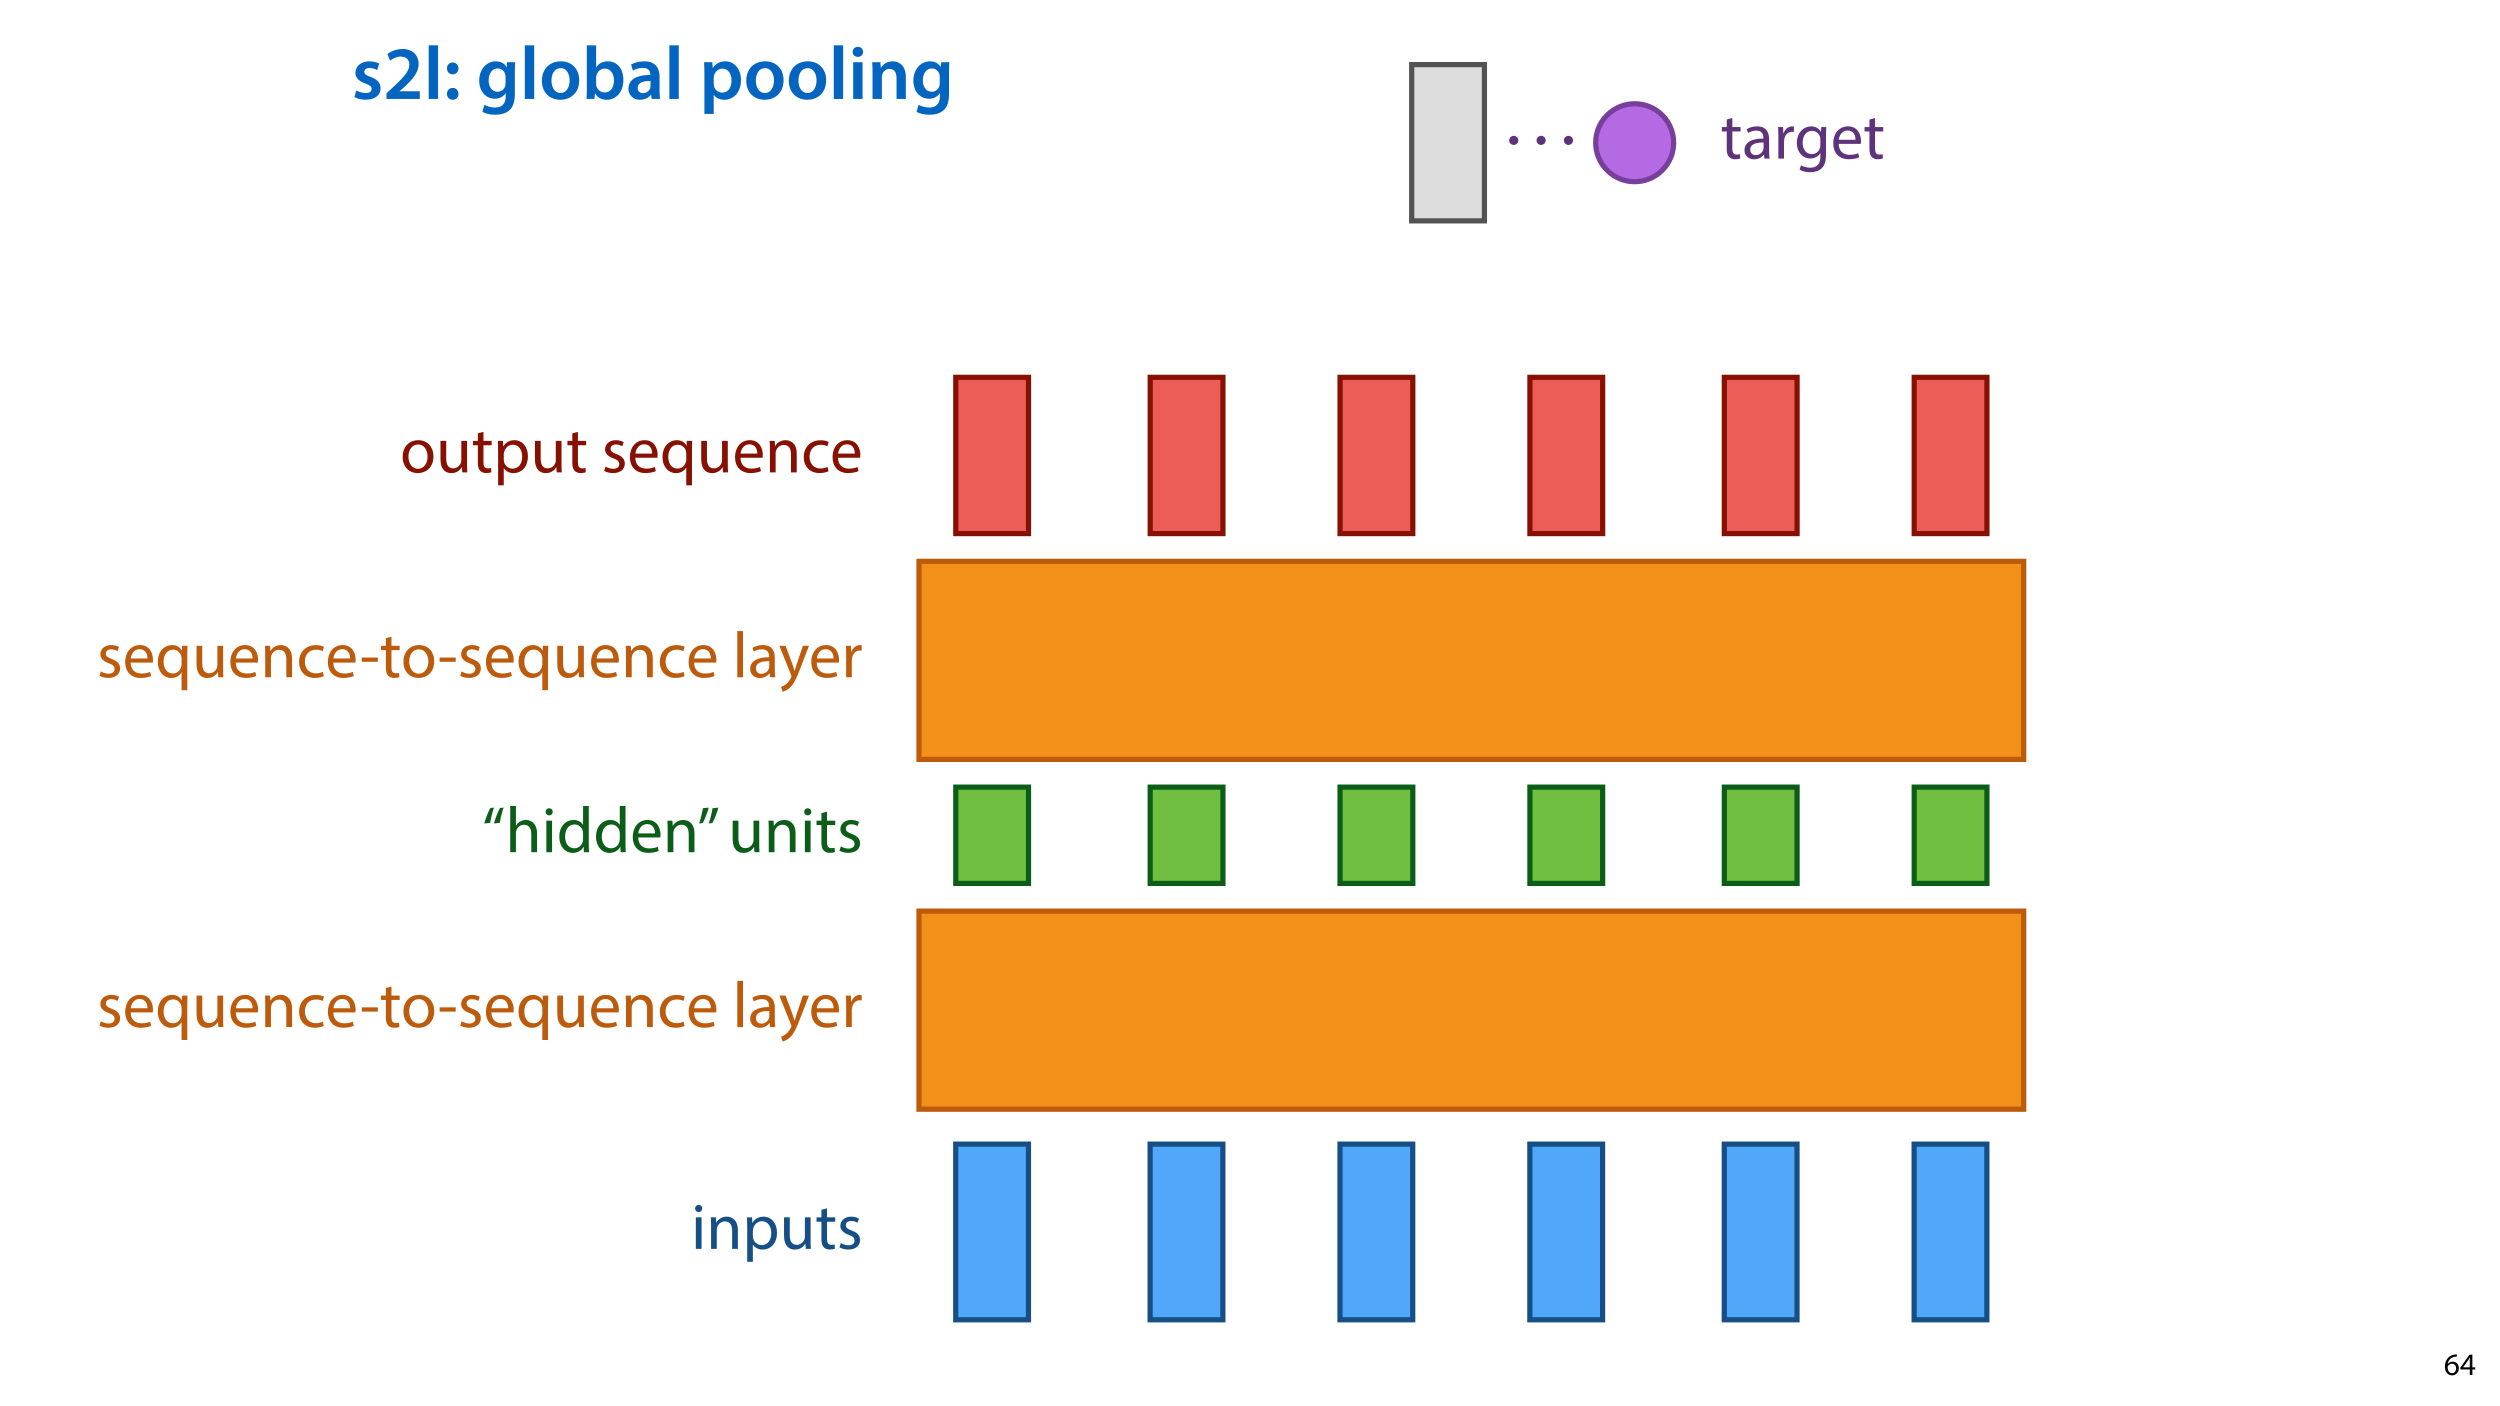 <?xml version="1.0" encoding="UTF-8"?>
<svg xmlns="http://www.w3.org/2000/svg" xmlns:xlink="http://www.w3.org/1999/xlink" width="1920" height="1080" viewBox="0 0 1920 1080">
<defs>
<g>
<g id="glyph-0-0">
<path d="M 2.094 -1.391 C 4.172 -0.234 7.25 0.578 10.672 0.578 C 18.156 0.578 22.156 -3.125 22.156 -8.234 C 22.094 -12.406 19.719 -15.016 14.609 -16.875 C 11.016 -18.156 9.688 -19.031 9.688 -20.828 C 9.688 -22.562 11.078 -23.781 13.625 -23.781 C 16.125 -23.781 18.391 -22.859 19.609 -22.156 L 21 -27.203 C 19.375 -28.078 16.641 -28.891 13.516 -28.891 C 6.953 -28.891 2.844 -25 2.844 -20.016 C 2.781 -16.703 5.109 -13.688 10.609 -11.781 C 14.094 -10.562 15.25 -9.562 15.25 -7.656 C 15.25 -5.797 13.859 -4.531 10.734 -4.531 C 8.172 -4.531 5.109 -5.562 3.484 -6.547 Z M 2.094 -1.391 "/>
</g>
<g id="glyph-0-1">
<path d="M 28.078 0 L 28.078 -5.922 L 12.594 -5.922 L 12.594 -6.031 L 15.891 -8.875 C 22.453 -14.969 27.203 -20.297 27.203 -26.906 C 27.203 -33.062 23.141 -38.344 14.797 -38.344 C 10.031 -38.344 5.922 -36.656 3.188 -34.453 L 5.281 -29.406 C 7.188 -30.859 10.031 -32.531 13.344 -32.531 C 18.266 -32.531 20.062 -29.578 20.062 -26.219 C 20.016 -21.234 15.828 -16.703 6.953 -8.469 L 2.5 -4.344 L 2.5 0 Z M 28.078 0 "/>
</g>
<g id="glyph-0-2">
<path d="M 3.828 0 L 11.016 0 L 11.016 -41.188 L 3.828 -41.188 Z M 3.828 0 "/>
</g>
<g id="glyph-0-3">
<path d="M 7.359 -18.906 C 10.031 -18.906 11.781 -20.828 11.781 -23.438 C 11.719 -26.094 9.969 -28.016 7.359 -28.016 C 4.812 -28.016 2.953 -26.094 2.953 -23.438 C 2.953 -20.828 4.75 -18.906 7.359 -18.906 Z M 7.359 0.641 C 10.031 0.641 11.781 -1.328 11.781 -3.891 C 11.719 -6.609 9.969 -8.469 7.359 -8.469 C 4.812 -8.469 2.953 -6.547 2.953 -3.891 C 2.953 -1.328 4.75 0.641 7.359 0.641 Z M 7.359 0.641 "/>
</g>
<g id="glyph-0-4">
</g>
<g id="glyph-0-5">
<path d="M 23.438 -28.25 L 23.141 -24.469 L 23.031 -24.469 C 21.688 -26.797 19.141 -28.891 14.844 -28.891 C 8.062 -28.891 2.031 -23.266 2.031 -13.984 C 2.031 -5.969 7.016 -0.172 14.031 -0.172 C 17.75 -0.172 20.641 -1.859 22.266 -4.344 L 22.391 -4.344 L 22.391 -1.906 C 22.391 4.172 18.906 6.609 14.266 6.609 C 10.844 6.609 7.828 5.516 6.031 4.469 L 4.469 9.859 C 6.906 11.375 10.734 12.125 14.328 12.125 C 18.219 12.125 22.266 11.312 25.234 8.703 C 28.188 6.031 29.406 1.797 29.406 -4.125 L 29.406 -20.125 C 29.406 -24.016 29.516 -26.328 29.641 -28.25 Z M 22.266 -12.359 C 22.266 -11.547 22.156 -10.562 21.984 -9.797 C 21.172 -7.25 18.844 -5.516 16.188 -5.516 C 11.719 -5.516 9.281 -9.391 9.281 -14.203 C 9.281 -19.953 12.234 -23.438 16.234 -23.438 C 19.25 -23.438 21.281 -21.453 22.047 -18.844 C 22.219 -18.266 22.266 -17.578 22.266 -16.938 Z M 22.266 -12.359 "/>
</g>
<g id="glyph-0-6">
<path d="M 16.641 -28.891 C 8.125 -28.891 2.031 -23.203 2.031 -13.922 C 2.031 -4.875 8.172 0.641 16.188 0.641 C 23.375 0.641 30.688 -4 30.688 -14.391 C 30.688 -22.969 25.062 -28.891 16.641 -28.891 Z M 16.469 -23.656 C 21.344 -23.656 23.312 -18.625 23.312 -14.203 C 23.312 -8.531 20.469 -4.531 16.406 -4.531 C 12.062 -4.531 9.391 -8.641 9.391 -14.094 C 9.391 -18.797 11.422 -23.656 16.469 -23.656 Z M 16.469 -23.656 "/>
</g>
<g id="glyph-0-7">
<path d="M 9.688 0 L 10.031 -4.234 L 10.156 -4.234 C 12.188 -0.75 15.422 0.641 19.078 0.641 C 25.469 0.641 31.906 -4.406 31.906 -14.562 C 31.953 -23.141 27.031 -28.891 20.125 -28.891 C 15.891 -28.891 12.812 -27.094 11.078 -24.359 L 10.969 -24.359 L 10.969 -41.188 L 3.828 -41.188 L 3.828 -7.953 C 3.828 -5.047 3.719 -1.906 3.594 0 Z M 10.969 -16.234 C 10.969 -16.938 11.078 -17.578 11.188 -18.094 C 12 -21.234 14.609 -23.312 17.516 -23.312 C 22.266 -23.312 24.656 -19.25 24.656 -14.266 C 24.656 -8.578 21.922 -4.984 17.453 -4.984 C 14.391 -4.984 11.891 -7.141 11.141 -9.969 C 11.016 -10.5 10.969 -11.078 10.969 -11.656 Z M 10.969 -16.234 "/>
</g>
<g id="glyph-0-8">
<path d="M 26.156 0 C 25.875 -1.734 25.75 -4.234 25.75 -6.781 L 25.75 -17 C 25.75 -23.141 23.141 -28.891 14.094 -28.891 C 9.625 -28.891 5.969 -27.672 3.891 -26.391 L 5.281 -21.75 C 7.188 -22.969 10.094 -23.844 12.875 -23.844 C 17.859 -23.844 18.625 -20.766 18.625 -18.906 L 18.625 -18.438 C 8.172 -18.5 1.859 -14.906 1.859 -7.766 C 1.859 -3.484 5.047 0.641 10.734 0.641 C 14.391 0.641 17.344 -0.922 19.078 -3.125 L 19.25 -3.125 L 19.719 0 Z M 18.797 -9.922 C 18.797 -9.453 18.734 -8.875 18.562 -8.359 C 17.922 -6.328 15.828 -4.469 12.984 -4.469 C 10.734 -4.469 8.938 -5.734 8.938 -8.531 C 8.938 -12.812 13.75 -13.922 18.797 -13.797 Z M 18.797 -9.922 "/>
</g>
<g id="glyph-0-9">
<path d="M 3.828 11.484 L 10.969 11.484 L 10.969 -3.125 L 11.078 -3.125 C 12.531 -0.875 15.484 0.641 19.031 0.641 C 25.469 0.641 31.906 -4.297 31.906 -14.5 C 31.906 -23.312 26.5 -28.891 20.016 -28.891 C 15.719 -28.891 12.406 -27.094 10.328 -23.891 L 10.203 -23.891 L 9.859 -28.25 L 3.594 -28.25 C 3.719 -25.578 3.828 -22.562 3.828 -18.844 Z M 10.969 -16.188 C 10.969 -16.766 11.078 -17.406 11.25 -17.984 C 11.953 -21.109 14.672 -23.266 17.625 -23.266 C 22.219 -23.266 24.656 -19.203 24.656 -14.203 C 24.656 -8.641 21.984 -4.875 17.453 -4.875 C 14.438 -4.875 11.891 -6.953 11.188 -9.859 C 11.016 -10.5 10.969 -11.141 10.969 -11.828 Z M 10.969 -16.188 "/>
</g>
<g id="glyph-0-10">
<path d="M 11.016 0 L 11.016 -28.25 L 3.828 -28.25 L 3.828 0 Z M 7.422 -40.016 C 5.047 -40.016 3.422 -38.344 3.422 -36.141 C 3.422 -33.984 4.984 -32.312 7.359 -32.312 C 9.859 -32.312 11.422 -33.984 11.422 -36.141 C 11.375 -38.344 9.859 -40.016 7.422 -40.016 Z M 7.422 -40.016 "/>
</g>
<g id="glyph-0-11">
<path d="M 3.828 0 L 11.016 0 L 11.016 -16.594 C 11.016 -17.406 11.078 -18.266 11.312 -18.906 C 12.062 -21.047 14.031 -23.078 16.875 -23.078 C 20.766 -23.078 22.266 -20.016 22.266 -15.953 L 22.266 0 L 29.406 0 L 29.406 -16.766 C 29.406 -25.688 24.297 -28.891 19.375 -28.891 C 14.672 -28.891 11.594 -26.219 10.375 -24.016 L 10.203 -24.016 L 9.859 -28.25 L 3.594 -28.25 C 3.766 -25.812 3.828 -23.078 3.828 -19.844 Z M 3.828 0 "/>
</g>
<g id="glyph-1-0">
<path d="M 9.984 -15.844 C 9.594 -15.844 9.078 -15.812 8.453 -15.719 C 6.484 -15.484 4.75 -14.688 3.453 -13.422 C 1.922 -11.875 0.812 -9.453 0.812 -6.391 C 0.812 -2.328 3 0.266 6.344 0.266 C 9.578 0.266 11.516 -2.375 11.516 -5.234 C 11.516 -8.281 9.578 -10.266 6.812 -10.266 C 5.094 -10.266 3.797 -9.453 3.047 -8.469 L 2.969 -8.469 C 3.344 -11.047 5.094 -13.469 8.406 -14.016 C 9 -14.109 9.547 -14.141 9.984 -14.109 Z M 6.344 -1.375 C 4.125 -1.375 2.953 -3.266 2.906 -5.828 C 2.906 -6.219 3 -6.531 3.141 -6.766 C 3.719 -7.891 4.891 -8.688 6.172 -8.688 C 8.109 -8.688 9.391 -7.344 9.391 -5.109 C 9.391 -2.875 8.156 -1.375 6.344 -1.375 Z M 6.344 -1.375 "/>
</g>
<g id="glyph-1-1">
<path d="M 9.594 0 L 9.594 -4.25 L 11.781 -4.25 L 11.781 -5.906 L 9.594 -5.906 L 9.594 -15.594 L 7.312 -15.594 L 0.359 -5.641 L 0.359 -4.25 L 7.609 -4.25 L 7.609 0 Z M 2.5 -5.906 L 2.5 -5.953 L 6.312 -11.25 C 6.75 -11.969 7.125 -12.641 7.609 -13.562 L 7.688 -13.562 C 7.625 -12.75 7.609 -11.922 7.609 -11.109 L 7.609 -5.906 Z M 2.5 -5.906 "/>
</g>
<g id="glyph-2-0">
<path d="M 6.25 -22.547 C 6.797 -26.156 8.094 -31.297 9.203 -34.25 L 6.406 -33.953 C 5 -31.656 2.844 -26.25 1.703 -22.047 Z M 13.656 -22.547 C 14.203 -26.156 15.5 -31.297 16.594 -34.25 L 13.797 -33.953 C 12.453 -31.656 10.25 -26.25 9.156 -22.047 Z M 13.656 -22.547 "/>
</g>
<g id="glyph-2-1">
<path d="M 3.656 0 L 8.047 0 L 8.047 -14.594 C 8.047 -15.453 8.094 -16.094 8.344 -16.703 C 9.156 -19.094 11.406 -21.094 14.25 -21.094 C 18.406 -21.094 19.844 -17.797 19.844 -13.906 L 19.844 0 L 24.25 0 L 24.25 -14.406 C 24.25 -22.75 19.047 -24.75 15.797 -24.75 C 14.156 -24.75 12.594 -24.25 11.297 -23.5 C 9.953 -22.75 8.844 -21.656 8.156 -20.406 L 8.047 -20.406 L 8.047 -35.5 L 3.656 -35.5 Z M 3.656 0 "/>
</g>
<g id="glyph-2-2">
<path d="M 8.047 0 L 8.047 -24.203 L 3.656 -24.203 L 3.656 0 Z M 5.844 -33.75 C 4.25 -33.75 3.094 -32.547 3.094 -31 C 3.094 -29.5 4.203 -28.297 5.75 -28.297 C 7.5 -28.297 8.594 -29.5 8.547 -31 C 8.547 -32.547 7.5 -33.75 5.844 -33.75 Z M 5.844 -33.75 "/>
</g>
<g id="glyph-2-3">
<path d="M 20.156 -35.5 L 20.156 -21.047 L 20.047 -21.047 C 18.953 -23 16.453 -24.75 12.75 -24.75 C 6.844 -24.75 1.844 -19.797 1.906 -11.75 C 1.906 -4.406 6.406 0.547 12.25 0.547 C 16.203 0.547 19.156 -1.5 20.5 -4.203 L 20.594 -4.203 L 20.797 0 L 24.75 0 C 24.594 -1.656 24.547 -4.094 24.547 -6.25 L 24.547 -35.5 Z M 20.156 -10.156 C 20.156 -9.453 20.094 -8.844 19.953 -8.25 C 19.156 -4.953 16.453 -3 13.5 -3 C 8.75 -3 6.344 -7.047 6.344 -11.953 C 6.344 -17.297 9.047 -21.297 13.594 -21.297 C 16.906 -21.297 19.297 -19 19.953 -16.203 C 20.094 -15.656 20.156 -14.906 20.156 -14.344 Z M 20.156 -10.156 "/>
</g>
<g id="glyph-2-4">
<path d="M 23.094 -11.297 C 23.156 -11.75 23.25 -12.453 23.25 -13.344 C 23.25 -17.797 21.156 -24.75 13.25 -24.75 C 6.203 -24.75 1.906 -19 1.906 -11.703 C 1.906 -4.406 6.344 0.5 13.797 0.5 C 17.656 0.5 20.297 -0.297 21.844 -1 L 21.094 -4.156 C 19.453 -3.453 17.547 -2.906 14.406 -2.906 C 10 -2.906 6.203 -5.344 6.094 -11.297 Z M 6.156 -14.453 C 6.5 -17.5 8.453 -21.594 12.906 -21.594 C 17.844 -21.594 19.047 -17.25 19 -14.453 Z M 6.156 -14.453 "/>
</g>
<g id="glyph-2-5">
<path d="M 3.656 0 L 8.047 0 L 8.047 -14.547 C 8.047 -15.297 8.156 -16.047 8.344 -16.594 C 9.094 -19.047 11.344 -21.094 14.25 -21.094 C 18.406 -21.094 19.844 -17.844 19.844 -13.953 L 19.844 0 L 24.25 0 L 24.25 -14.453 C 24.25 -22.75 19.047 -24.75 15.703 -24.75 C 11.703 -24.75 8.906 -22.5 7.703 -20.203 L 7.594 -20.203 L 7.344 -24.203 L 3.453 -24.203 C 3.594 -22.203 3.656 -20.156 3.656 -17.656 Z M 3.656 0 "/>
</g>
<g id="glyph-2-6">
<path d="M 4.656 -33.797 C 4.094 -30.203 2.75 -25 1.703 -22.047 L 4.5 -22.406 C 5.844 -24.703 8 -30.047 9.156 -34.25 Z M 12.047 -33.797 C 11.5 -30.203 10.203 -25 9.094 -22.047 L 11.906 -22.406 C 13.25 -24.703 15.406 -30.047 16.547 -34.25 Z M 12.047 -33.797 "/>
</g>
<g id="glyph-2-7">
</g>
<g id="glyph-2-8">
<path d="M 23.906 -24.203 L 19.5 -24.203 L 19.5 -9.344 C 19.5 -8.547 19.344 -7.75 19.094 -7.094 C 18.297 -5.156 16.25 -3.094 13.297 -3.094 C 9.297 -3.094 7.906 -6.203 7.906 -10.797 L 7.906 -24.203 L 3.5 -24.203 L 3.5 -10.047 C 3.5 -1.547 8.047 0.547 11.844 0.547 C 16.156 0.547 18.703 -2 19.844 -3.953 L 19.953 -3.953 L 20.203 0 L 24.094 0 C 23.953 -1.906 23.906 -4.094 23.906 -6.594 Z M 23.906 -24.203 "/>
</g>
<g id="glyph-2-9">
<path d="M 4.656 -30 L 4.656 -24.203 L 0.906 -24.203 L 0.906 -20.844 L 4.656 -20.844 L 4.656 -7.656 C 4.656 -4.797 5.094 -2.656 6.344 -1.344 C 7.406 -0.156 9.047 0.5 11.094 0.5 C 12.797 0.5 14.156 0.25 15 -0.094 L 14.797 -3.406 C 14.25 -3.25 13.406 -3.094 12.25 -3.094 C 9.797 -3.094 8.953 -4.797 8.953 -7.797 L 8.953 -20.844 L 15.25 -20.844 L 15.25 -24.203 L 8.953 -24.203 L 8.953 -31.156 Z M 4.656 -30 "/>
</g>
<g id="glyph-2-10">
<path d="M 1.953 -1.156 C 3.656 -0.156 6.094 0.5 8.75 0.5 C 14.5 0.5 17.797 -2.5 17.797 -6.75 C 17.797 -10.344 15.656 -12.453 11.453 -14.047 C 8.297 -15.25 6.844 -16.156 6.844 -18.156 C 6.844 -19.953 8.297 -21.453 10.906 -21.453 C 13.156 -21.453 14.906 -20.656 15.844 -20.047 L 16.953 -23.25 C 15.594 -24.047 13.453 -24.75 11 -24.75 C 5.797 -24.75 2.656 -21.547 2.656 -17.656 C 2.656 -14.75 4.703 -12.344 9.047 -10.797 C 12.297 -9.594 13.547 -8.453 13.547 -6.344 C 13.547 -4.344 12.047 -2.75 8.844 -2.75 C 6.656 -2.75 4.344 -3.656 3.047 -4.5 Z M 1.953 -1.156 "/>
</g>
<g id="glyph-2-11">
<path d="M 20.156 9.906 L 24.547 9.906 L 24.547 -17.547 C 24.547 -20.047 24.594 -22.156 24.703 -24.203 L 20.547 -24.203 L 20.406 -20.547 L 20.297 -20.547 C 19.094 -22.906 16.594 -24.75 12.844 -24.75 C 7.75 -24.75 1.906 -20.75 1.906 -11.703 C 1.906 -4.344 6.5 0.547 12.156 0.547 C 16.047 0.547 18.75 -1.344 20.047 -3.75 L 20.156 -3.75 Z M 20.156 -9.844 C 20.156 -9.203 20 -8.344 19.797 -7.75 C 18.797 -4.703 16.344 -2.953 13.5 -2.953 C 8.656 -2.953 6.344 -7.156 6.344 -11.953 C 6.344 -17.406 9.094 -21.25 13.656 -21.25 C 16.953 -21.25 19.297 -18.953 19.953 -16.25 C 20.094 -15.703 20.156 -15 20.156 -14.406 Z M 20.156 -9.844 "/>
</g>
<g id="glyph-2-12">
<path d="M 20.156 -4.203 C 18.906 -3.656 17.25 -3 14.75 -3 C 9.953 -3 6.344 -6.453 6.344 -12.047 C 6.344 -17.094 9.344 -21.203 14.906 -21.203 C 17.297 -21.203 18.953 -20.656 20 -20.047 L 21 -23.453 C 19.797 -24.047 17.5 -24.703 14.906 -24.703 C 7 -24.703 1.906 -19.297 1.906 -11.844 C 1.906 -4.453 6.656 0.5 13.953 0.5 C 17.203 0.5 19.75 -0.297 20.906 -0.906 Z M 20.156 -4.203 "/>
</g>
<g id="glyph-2-13">
<path d="M 1.5 -15.156 L 1.5 -11.906 L 13.844 -11.906 L 13.844 -15.156 Z M 1.5 -15.156 "/>
</g>
<g id="glyph-2-14">
<path d="M 13.906 -24.75 C 7.203 -24.75 1.906 -20 1.906 -11.906 C 1.906 -4.25 6.953 0.547 13.5 0.547 C 19.344 0.547 25.547 -3.344 25.547 -12.297 C 25.547 -19.703 20.844 -24.75 13.906 -24.75 Z M 13.797 -21.453 C 19 -21.453 21.047 -16.25 21.047 -12.156 C 21.047 -6.703 17.906 -2.75 13.703 -2.75 C 9.406 -2.75 6.344 -6.75 6.344 -12.047 C 6.344 -16.656 8.594 -21.453 13.797 -21.453 Z M 13.797 -21.453 "/>
</g>
<g id="glyph-2-15">
<path d="M 3.656 0 L 8.047 0 L 8.047 -35.5 L 3.656 -35.5 Z M 3.656 0 "/>
</g>
<g id="glyph-2-16">
<path d="M 21.047 0 C 20.75 -1.656 20.656 -3.703 20.656 -5.797 L 20.656 -14.844 C 20.656 -19.703 18.844 -24.75 11.453 -24.75 C 8.406 -24.75 5.5 -23.906 3.5 -22.594 L 4.5 -19.703 C 6.203 -20.797 8.547 -21.5 10.797 -21.5 C 15.75 -21.5 16.297 -17.906 16.297 -15.906 L 16.297 -15.406 C 6.953 -15.453 1.75 -12.25 1.75 -6.406 C 1.75 -2.906 4.25 0.547 9.156 0.547 C 12.594 0.547 15.203 -1.156 16.547 -3.047 L 16.703 -3.047 L 17.047 0 Z M 16.406 -8.156 C 16.406 -7.703 16.297 -7.203 16.156 -6.75 C 15.453 -4.703 13.453 -2.703 10.297 -2.703 C 8.047 -2.703 6.156 -4.047 6.156 -6.906 C 6.156 -11.594 11.594 -12.453 16.406 -12.344 Z M 16.406 -8.156 "/>
</g>
<g id="glyph-2-17">
<path d="M 0.453 -24.203 L 9.406 -1.906 C 9.594 -1.344 9.703 -1 9.703 -0.75 C 9.703 -0.5 9.547 -0.156 9.344 0.297 C 8.344 2.547 6.844 4.25 5.656 5.203 C 4.344 6.297 2.906 7 1.797 7.344 L 2.906 11.047 C 4 10.844 6.156 10.094 8.297 8.203 C 11.297 5.594 13.453 1.344 16.594 -6.953 L 23.203 -24.203 L 18.547 -24.203 L 13.75 -10 C 13.156 -8.25 12.656 -6.406 12.203 -4.953 L 12.094 -4.953 C 11.703 -6.406 11.094 -8.297 10.547 -9.906 L 5.25 -24.203 Z M 0.453 -24.203 "/>
</g>
<g id="glyph-2-18">
<path d="M 3.656 0 L 8 0 L 8 -12.906 C 8 -13.656 8.094 -14.344 8.203 -14.953 C 8.797 -18.25 11 -20.594 14.094 -20.594 C 14.703 -20.594 15.156 -20.547 15.594 -20.453 L 15.594 -24.594 C 15.203 -24.703 14.844 -24.75 14.344 -24.75 C 11.406 -24.75 8.75 -22.703 7.656 -19.453 L 7.453 -19.453 L 7.297 -24.203 L 3.453 -24.203 C 3.594 -21.953 3.656 -19.5 3.656 -16.656 Z M 3.656 0 "/>
</g>
<g id="glyph-2-19">
<path d="M 3.656 9.906 L 8 9.906 L 8 -3.25 L 8.094 -3.25 C 9.547 -0.844 12.344 0.547 15.547 0.547 C 21.25 0.547 26.547 -3.75 26.547 -12.453 C 26.547 -19.797 22.156 -24.75 16.297 -24.75 C 12.344 -24.75 9.5 -23 7.703 -20.047 L 7.594 -20.047 L 7.406 -24.203 L 3.453 -24.203 C 3.547 -21.906 3.656 -19.406 3.656 -16.297 Z M 8 -14 C 8 -14.594 8.156 -15.25 8.297 -15.797 C 9.156 -19.094 11.953 -21.25 14.953 -21.25 C 19.594 -21.25 22.156 -17.094 22.156 -12.25 C 22.156 -6.703 19.453 -2.906 14.797 -2.906 C 11.656 -2.906 9 -5 8.203 -8.047 C 8.094 -8.594 8 -9.203 8 -9.844 Z M 8 -14 "/>
</g>
<g id="glyph-2-20">
<path d="M 20.656 -24.203 L 20.453 -20.547 L 20.344 -20.547 C 19.297 -22.547 17 -24.75 12.797 -24.75 C 7.25 -24.75 1.906 -20.094 1.906 -11.906 C 1.906 -5.203 6.203 -0.094 12.203 -0.094 C 15.953 -0.094 18.547 -1.906 19.906 -4.156 L 20 -4.156 L 20 -1.453 C 20 4.656 16.703 7 12.203 7 C 9.203 7 6.703 6.094 5.094 5.094 L 4 8.453 C 5.953 9.75 9.156 10.453 12.047 10.453 C 15.094 10.453 18.5 9.75 20.844 7.547 C 23.203 5.453 24.297 2.047 24.297 -3.5 L 24.297 -17.547 C 24.297 -20.5 24.406 -22.453 24.5 -24.203 Z M 19.953 -10.297 C 19.953 -9.547 19.844 -8.703 19.594 -7.953 C 18.656 -5.156 16.203 -3.453 13.5 -3.453 C 8.75 -3.453 6.344 -7.406 6.344 -12.156 C 6.344 -17.75 9.344 -21.297 13.547 -21.297 C 16.75 -21.297 18.906 -19.203 19.703 -16.656 C 19.906 -16.047 19.953 -15.406 19.953 -14.656 Z M 19.953 -10.297 "/>
</g>
</g>
</defs>
<rect x="-192" y="-108" width="2304" height="1296" fill="rgb(100%, 100%, 100%)" fill-opacity="1"/>
<g fill="rgb(1.176%, 39.607%, 75.294%)" fill-opacity="1">
<use xlink:href="#glyph-0-0" x="270.13" y="75.994"/>
<use xlink:href="#glyph-0-1" x="294.316" y="75.994"/>
<use xlink:href="#glyph-0-2" x="325.404" y="75.994"/>
<use xlink:href="#glyph-0-3" x="340.31" y="75.994"/>
<use xlink:href="#glyph-0-4" x="353.998" y="75.994"/>
<use xlink:href="#glyph-0-5" x="366.004" y="75.994"/>
<use xlink:href="#glyph-0-2" x="399.238" y="75.994"/>
<use xlink:href="#glyph-0-6" x="414.144" y="75.994"/>
<use xlink:href="#glyph-0-7" x="446.856" y="75.994"/>
<use xlink:href="#glyph-0-8" x="480.786" y="75.994"/>
<use xlink:href="#glyph-0-2" x="510.25" y="75.994"/>
<use xlink:href="#glyph-0-4" x="525.156" y="75.994"/>
<use xlink:href="#glyph-0-9" x="537.162" y="75.994"/>
<use xlink:href="#glyph-0-6" x="571.092" y="75.994"/>
<use xlink:href="#glyph-0-6" x="603.804" y="75.994"/>
<use xlink:href="#glyph-0-2" x="636.516" y="75.994"/>
<use xlink:href="#glyph-0-10" x="651.422" y="75.994"/>
<use xlink:href="#glyph-0-11" x="666.27" y="75.994"/>
<use xlink:href="#glyph-0-5" x="699.446" y="75.994"/>
</g>
<g fill="rgb(0%, 0%, 0%)" fill-opacity="1">
<use xlink:href="#glyph-1-0" x="1876.876" y="1056"/>
<use xlink:href="#glyph-1-1" x="1889.188" y="1056"/>
</g>
<path fill-rule="nonzero" fill="rgb(31.764%, 65.491%, 97.647%)" fill-opacity="1" d="M 733.988 1013.594 L 789.855 1013.594 L 789.855 878.68 L 733.988 878.68 Z M 733.988 1013.594 "/>
<path fill="none" stroke-width="4" stroke-linecap="butt" stroke-linejoin="miter" stroke="rgb(8.627%, 30.98%, 52.55%)" stroke-opacity="1" stroke-miterlimit="4" d="M 0.001 -0.001 L 134.915 -0.001 L 134.915 55.866 L 0.001 55.866 Z M 0.001 -0.001 " transform="matrix(0, -1, 1, 0, 733.989, 1013.594)"/>
<path fill-rule="nonzero" fill="rgb(31.764%, 65.491%, 97.647%)" fill-opacity="1" d="M 883.301 1013.594 L 939.164 1013.594 L 939.164 878.68 L 883.301 878.68 Z M 883.301 1013.594 "/>
<path fill="none" stroke-width="4" stroke-linecap="butt" stroke-linejoin="miter" stroke="rgb(8.627%, 30.98%, 52.55%)" stroke-opacity="1" stroke-miterlimit="4" d="M 0.001 -0.001 L 134.915 -0.001 L 134.915 55.862 L 0.001 55.862 Z M 0.001 -0.001 " transform="matrix(0, -1, 1, 0, 883.302, 1013.595)"/>
<path fill-rule="nonzero" fill="rgb(31.764%, 65.491%, 97.647%)" fill-opacity="1" d="M 1029.113 1013.594 L 1084.977 1013.594 L 1084.977 878.68 L 1029.113 878.68 Z M 1029.113 1013.594 "/>
<path fill="none" stroke-width="4" stroke-linecap="butt" stroke-linejoin="miter" stroke="rgb(8.627%, 30.98%, 52.55%)" stroke-opacity="1" stroke-miterlimit="4" d="M 0.001 -0.001 L 134.915 -0.001 L 134.915 55.863 L 0.001 55.863 Z M 0.001 -0.001 " transform="matrix(0, -1, 1, 0, 1029.114, 1013.595)"/>
<path fill-rule="nonzero" fill="rgb(31.764%, 65.491%, 97.647%)" fill-opacity="1" d="M 1174.926 1013.594 L 1230.793 1013.594 L 1230.793 878.68 L 1174.926 878.68 Z M 1174.926 1013.594 "/>
<path fill="none" stroke-width="4" stroke-linecap="butt" stroke-linejoin="miter" stroke="rgb(8.627%, 30.98%, 52.55%)" stroke-opacity="1" stroke-miterlimit="4" d="M 0.001 -0.001 L 134.915 -0.001 L 134.915 55.866 L 0.001 55.866 Z M 0.001 -0.001 " transform="matrix(0, -1, 1, 0, 1174.927, 1013.595)"/>
<path fill-rule="nonzero" fill="rgb(31.764%, 65.491%, 97.647%)" fill-opacity="1" d="M 1324.238 1013.594 L 1380.102 1013.594 L 1380.102 878.68 L 1324.238 878.68 Z M 1324.238 1013.594 "/>
<path fill="none" stroke-width="4" stroke-linecap="butt" stroke-linejoin="miter" stroke="rgb(8.627%, 30.98%, 52.55%)" stroke-opacity="1" stroke-miterlimit="4" d="M 0.001 -0.001 L 134.915 -0.001 L 134.915 55.863 L 0.001 55.863 Z M 0.001 -0.001 " transform="matrix(0, -1, 1, 0, 1324.239, 1013.595)"/>
<path fill-rule="nonzero" fill="rgb(31.764%, 65.491%, 97.647%)" fill-opacity="1" d="M 1470.051 1013.594 L 1525.918 1013.594 L 1525.918 878.68 L 1470.051 878.68 Z M 1470.051 1013.594 "/>
<path fill="none" stroke-width="4" stroke-linecap="butt" stroke-linejoin="miter" stroke="rgb(8.627%, 30.98%, 52.55%)" stroke-opacity="1" stroke-miterlimit="4" d="M 0.001 -0.001 L 134.915 -0.001 L 134.915 55.866 L 0.001 55.866 Z M 0.001 -0.001 " transform="matrix(0, -1, 1, 0, 1470.052, 1013.595)"/>
<path fill-rule="nonzero" fill="rgb(95.294%, 56.471%, 9.804%)" fill-opacity="1" d="M 705.781 851.871 L 1554.219 851.871 L 1554.219 699.754 L 705.781 699.754 Z M 705.781 851.871 "/>
<path fill="none" stroke-width="4" stroke-linecap="butt" stroke-linejoin="miter" stroke="rgb(74.118%, 35.686%, 4.706%)" stroke-opacity="1" stroke-miterlimit="4" d="M 0 0.001 L 848.438 0.001 L 848.438 152.118 L 0 152.118 Z M 0 0.001 " transform="matrix(1, 0, 0, 1, 705.781, 699.753)"/>
<path fill-rule="nonzero" fill="rgb(43.921%, 74.902%, 25.49%)" fill-opacity="1" d="M 734.035 678.461 L 789.902 678.461 L 789.902 604.516 L 734.035 604.516 Z M 734.035 678.461 "/>
<path fill="none" stroke-width="4" stroke-linecap="butt" stroke-linejoin="miter" stroke="rgb(4.314%, 36.47%, 9.412%)" stroke-opacity="1" stroke-miterlimit="4" d="M 0 -0.002 L 73.945 -0.002 L 73.945 55.866 L 0 55.866 Z M 0 -0.002 " transform="matrix(0, -1, 1, 0, 734.037, 678.461)"/>
<path fill-rule="nonzero" fill="rgb(43.921%, 74.902%, 25.49%)" fill-opacity="1" d="M 883.348 678.461 L 939.215 678.461 L 939.215 604.516 L 883.348 604.516 Z M 883.348 678.461 "/>
<path fill="none" stroke-width="4" stroke-linecap="butt" stroke-linejoin="miter" stroke="rgb(4.314%, 36.47%, 9.412%)" stroke-opacity="1" stroke-miterlimit="4" d="M 0 -0.001 L 73.945 -0.001 L 73.945 55.866 L 0 55.866 Z M 0 -0.001 " transform="matrix(0, -1, 1, 0, 883.349, 678.461)"/>
<path fill-rule="nonzero" fill="rgb(43.921%, 74.902%, 25.49%)" fill-opacity="1" d="M 1029.16 678.461 L 1085.027 678.461 L 1085.027 604.516 L 1029.16 604.516 Z M 1029.16 678.461 "/>
<path fill="none" stroke-width="4" stroke-linecap="butt" stroke-linejoin="miter" stroke="rgb(4.314%, 36.47%, 9.412%)" stroke-opacity="1" stroke-miterlimit="4" d="M 0 -0.002 L 73.945 -0.002 L 73.945 55.865 L 0 55.865 Z M 0 -0.002 " transform="matrix(0, -1, 1, 0, 1029.162, 678.461)"/>
<path fill-rule="nonzero" fill="rgb(43.921%, 74.902%, 25.49%)" fill-opacity="1" d="M 1174.973 678.461 L 1230.84 678.461 L 1230.84 604.516 L 1174.973 604.516 Z M 1174.973 678.461 "/>
<path fill="none" stroke-width="4" stroke-linecap="butt" stroke-linejoin="miter" stroke="rgb(4.314%, 36.47%, 9.412%)" stroke-opacity="1" stroke-miterlimit="4" d="M 0 -0.001 L 73.945 -0.001 L 73.945 55.866 L 0 55.866 Z M 0 -0.001 " transform="matrix(0, -1, 1, 0, 1174.974, 678.461)"/>
<path fill-rule="nonzero" fill="rgb(43.921%, 74.902%, 25.49%)" fill-opacity="1" d="M 1324.285 678.461 L 1380.152 678.461 L 1380.152 604.516 L 1324.285 604.516 Z M 1324.285 678.461 "/>
<path fill="none" stroke-width="4" stroke-linecap="butt" stroke-linejoin="miter" stroke="rgb(4.314%, 36.47%, 9.412%)" stroke-opacity="1" stroke-miterlimit="4" d="M 0 -0.002 L 73.945 -0.002 L 73.945 55.865 L 0 55.865 Z M 0 -0.002 " transform="matrix(0, -1, 1, 0, 1324.287, 678.461)"/>
<path fill-rule="nonzero" fill="rgb(43.921%, 74.902%, 25.49%)" fill-opacity="1" d="M 1470.098 678.461 L 1525.965 678.461 L 1525.965 604.516 L 1470.098 604.516 Z M 1470.098 678.461 "/>
<path fill="none" stroke-width="4" stroke-linecap="butt" stroke-linejoin="miter" stroke="rgb(4.314%, 36.47%, 9.412%)" stroke-opacity="1" stroke-miterlimit="4" d="M 0 -0.001 L 73.945 -0.001 L 73.945 55.866 L 0 55.866 Z M 0 -0.001 " transform="matrix(0, -1, 1, 0, 1470.099, 678.461)"/>
<g fill="rgb(4.314%, 36.47%, 9.412%)" fill-opacity="1">
<use xlink:href="#glyph-2-0" x="370.19" y="654.489"/>
</g>
<g fill="rgb(4.314%, 36.47%, 9.412%)" fill-opacity="1">
<use xlink:href="#glyph-2-1" x="388.19" y="654.489"/>
<use xlink:href="#glyph-2-2" x="415.94" y="654.489"/>
<use xlink:href="#glyph-2-3" x="427.64" y="654.489"/>
<use xlink:href="#glyph-2-3" x="455.84" y="654.489"/>
<use xlink:href="#glyph-2-4" x="484.04" y="654.489"/>
<use xlink:href="#glyph-2-5" x="509.09" y="654.489"/>
</g>
<g fill="rgb(4.314%, 36.47%, 9.412%)" fill-opacity="1">
<use xlink:href="#glyph-2-6" x="535.19" y="654.489"/>
</g>
<g fill="rgb(4.314%, 36.47%, 9.412%)" fill-opacity="1">
<use xlink:href="#glyph-2-7" x="548.59" y="654.489"/>
<use xlink:href="#glyph-2-8" x="559.19" y="654.489"/>
<use xlink:href="#glyph-2-5" x="586.74" y="654.489"/>
<use xlink:href="#glyph-2-2" x="614.49" y="654.489"/>
<use xlink:href="#glyph-2-9" x="626.19" y="654.489"/>
<use xlink:href="#glyph-2-10" x="642.74" y="654.489"/>
</g>
<g fill="rgb(74.118%, 35.686%, 4.706%)" fill-opacity="1">
<use xlink:href="#glyph-2-10" x="74.44" y="788.812"/>
<use xlink:href="#glyph-2-4" x="94.24" y="788.812"/>
<use xlink:href="#glyph-2-11" x="119.29" y="788.812"/>
<use xlink:href="#glyph-2-8" x="147.44" y="788.812"/>
<use xlink:href="#glyph-2-4" x="174.99" y="788.812"/>
<use xlink:href="#glyph-2-5" x="200.04" y="788.812"/>
<use xlink:href="#glyph-2-12" x="227.79" y="788.812"/>
</g>
<g fill="rgb(74.118%, 35.686%, 4.706%)" fill-opacity="1">
<use xlink:href="#glyph-2-4" x="249.89" y="788.812"/>
</g>
<g fill="rgb(74.118%, 35.686%, 4.706%)" fill-opacity="1">
<use xlink:href="#glyph-2-13" x="276.34" y="788.812"/>
<use xlink:href="#glyph-2-9" x="291.69" y="788.812"/>
</g>
<g fill="rgb(74.118%, 35.686%, 4.706%)" fill-opacity="1">
<use xlink:href="#glyph-2-14" x="307.94" y="788.812"/>
</g>
<g fill="rgb(74.118%, 35.686%, 4.706%)" fill-opacity="1">
<use xlink:href="#glyph-2-13" x="336.14" y="788.812"/>
<use xlink:href="#glyph-2-10" x="351.49" y="788.812"/>
<use xlink:href="#glyph-2-4" x="371.29" y="788.812"/>
<use xlink:href="#glyph-2-11" x="396.34" y="788.812"/>
<use xlink:href="#glyph-2-8" x="424.49" y="788.812"/>
<use xlink:href="#glyph-2-4" x="452.04" y="788.812"/>
<use xlink:href="#glyph-2-5" x="477.09" y="788.812"/>
<use xlink:href="#glyph-2-12" x="504.84" y="788.812"/>
</g>
<g fill="rgb(74.118%, 35.686%, 4.706%)" fill-opacity="1">
<use xlink:href="#glyph-2-4" x="526.94" y="788.812"/>
<use xlink:href="#glyph-2-7" x="551.99" y="788.812"/>
<use xlink:href="#glyph-2-15" x="562.59" y="788.812"/>
<use xlink:href="#glyph-2-16" x="574.39" y="788.812"/>
</g>
<g fill="rgb(74.118%, 35.686%, 4.706%)" fill-opacity="1">
<use xlink:href="#glyph-2-17" x="598.09" y="788.812"/>
</g>
<g fill="rgb(74.118%, 35.686%, 4.706%)" fill-opacity="1">
<use xlink:href="#glyph-2-4" x="621.14" y="788.812"/>
<use xlink:href="#glyph-2-18" x="646.19" y="788.812"/>
</g>
<g fill="rgb(8.627%, 30.98%, 52.55%)" fill-opacity="1">
<use xlink:href="#glyph-2-2" x="530.74" y="959.137"/>
<use xlink:href="#glyph-2-5" x="542.44" y="959.137"/>
<use xlink:href="#glyph-2-19" x="570.19" y="959.137"/>
<use xlink:href="#glyph-2-8" x="598.64" y="959.137"/>
<use xlink:href="#glyph-2-9" x="626.19" y="959.137"/>
<use xlink:href="#glyph-2-10" x="642.74" y="959.137"/>
</g>
<path fill-rule="nonzero" fill="rgb(95.294%, 56.471%, 9.804%)" fill-opacity="1" d="M 705.781 583.223 L 1554.219 583.223 L 1554.219 431.105 L 705.781 431.105 Z M 705.781 583.223 "/>
<path fill="none" stroke-width="4" stroke-linecap="butt" stroke-linejoin="miter" stroke="rgb(74.118%, 35.686%, 4.706%)" stroke-opacity="1" stroke-miterlimit="4" d="M 0 -0 L 848.438 -0 L 848.438 152.117 L 0 152.117 Z M 0 -0 " transform="matrix(1, 0, 0, 1, 705.781, 431.106)"/>
<g fill="rgb(74.118%, 35.686%, 4.706%)" fill-opacity="1">
<use xlink:href="#glyph-2-10" x="74.44" y="520.165"/>
<use xlink:href="#glyph-2-4" x="94.24" y="520.165"/>
<use xlink:href="#glyph-2-11" x="119.29" y="520.165"/>
<use xlink:href="#glyph-2-8" x="147.44" y="520.165"/>
<use xlink:href="#glyph-2-4" x="174.99" y="520.165"/>
<use xlink:href="#glyph-2-5" x="200.04" y="520.165"/>
<use xlink:href="#glyph-2-12" x="227.79" y="520.165"/>
</g>
<g fill="rgb(74.118%, 35.686%, 4.706%)" fill-opacity="1">
<use xlink:href="#glyph-2-4" x="249.89" y="520.165"/>
</g>
<g fill="rgb(74.118%, 35.686%, 4.706%)" fill-opacity="1">
<use xlink:href="#glyph-2-13" x="276.34" y="520.165"/>
<use xlink:href="#glyph-2-9" x="291.69" y="520.165"/>
</g>
<g fill="rgb(74.118%, 35.686%, 4.706%)" fill-opacity="1">
<use xlink:href="#glyph-2-14" x="307.94" y="520.165"/>
</g>
<g fill="rgb(74.118%, 35.686%, 4.706%)" fill-opacity="1">
<use xlink:href="#glyph-2-13" x="336.14" y="520.165"/>
<use xlink:href="#glyph-2-10" x="351.49" y="520.165"/>
<use xlink:href="#glyph-2-4" x="371.29" y="520.165"/>
<use xlink:href="#glyph-2-11" x="396.34" y="520.165"/>
<use xlink:href="#glyph-2-8" x="424.49" y="520.165"/>
<use xlink:href="#glyph-2-4" x="452.04" y="520.165"/>
<use xlink:href="#glyph-2-5" x="477.09" y="520.165"/>
<use xlink:href="#glyph-2-12" x="504.84" y="520.165"/>
</g>
<g fill="rgb(74.118%, 35.686%, 4.706%)" fill-opacity="1">
<use xlink:href="#glyph-2-4" x="526.94" y="520.165"/>
<use xlink:href="#glyph-2-7" x="551.99" y="520.165"/>
<use xlink:href="#glyph-2-15" x="562.59" y="520.165"/>
<use xlink:href="#glyph-2-16" x="574.39" y="520.165"/>
</g>
<g fill="rgb(74.118%, 35.686%, 4.706%)" fill-opacity="1">
<use xlink:href="#glyph-2-17" x="598.09" y="520.165"/>
</g>
<g fill="rgb(74.118%, 35.686%, 4.706%)" fill-opacity="1">
<use xlink:href="#glyph-2-4" x="621.14" y="520.165"/>
<use xlink:href="#glyph-2-18" x="646.19" y="520.165"/>
</g>
<path fill-rule="nonzero" fill="rgb(92.549%, 36.47%, 34.117%)" fill-opacity="1" d="M 734.035 409.812 L 789.902 409.812 L 789.902 289.812 L 734.035 289.812 Z M 734.035 409.812 "/>
<path fill="none" stroke-width="4" stroke-linecap="butt" stroke-linejoin="miter" stroke="rgb(52.55%, 6.274%, 0.392%)" stroke-opacity="1" stroke-miterlimit="4" d="M 0.001 -0.002 L 120.001 -0.002 L 120.001 55.866 L 0.001 55.866 Z M 0.001 -0.002 " transform="matrix(0, -1, 1, 0, 734.037, 409.813)"/>
<path fill-rule="nonzero" fill="rgb(92.549%, 36.47%, 34.117%)" fill-opacity="1" d="M 883.348 409.812 L 939.215 409.812 L 939.215 289.812 L 883.348 289.812 Z M 883.348 409.812 "/>
<path fill="none" stroke-width="4" stroke-linecap="butt" stroke-linejoin="miter" stroke="rgb(52.55%, 6.274%, 0.392%)" stroke-opacity="1" stroke-miterlimit="4" d="M 0.001 -0.002 L 120.001 -0.002 L 120.001 55.866 L 0.001 55.866 Z M 0.001 -0.002 " transform="matrix(0, -1, 1, 0, 883.349, 409.813)"/>
<path fill-rule="nonzero" fill="rgb(92.549%, 36.47%, 34.117%)" fill-opacity="1" d="M 1029.16 409.812 L 1085.027 409.812 L 1085.027 289.812 L 1029.16 289.812 Z M 1029.16 409.812 "/>
<path fill="none" stroke-width="4" stroke-linecap="butt" stroke-linejoin="miter" stroke="rgb(52.55%, 6.274%, 0.392%)" stroke-opacity="1" stroke-miterlimit="4" d="M 0.001 -0.002 L 120.001 -0.002 L 120.001 55.865 L 0.001 55.865 Z M 0.001 -0.002 " transform="matrix(0, -1, 1, 0, 1029.162, 409.813)"/>
<path fill-rule="nonzero" fill="rgb(92.549%, 36.47%, 34.117%)" fill-opacity="1" d="M 1174.973 409.812 L 1230.84 409.812 L 1230.84 289.812 L 1174.973 289.812 Z M 1174.973 409.812 "/>
<path fill="none" stroke-width="4" stroke-linecap="butt" stroke-linejoin="miter" stroke="rgb(52.55%, 6.274%, 0.392%)" stroke-opacity="1" stroke-miterlimit="4" d="M 0.001 -0.001 L 120.001 -0.001 L 120.001 55.866 L 0.001 55.866 Z M 0.001 -0.001 " transform="matrix(0, -1, 1, 0, 1174.974, 409.813)"/>
<path fill-rule="nonzero" fill="rgb(92.549%, 36.47%, 34.117%)" fill-opacity="1" d="M 1324.285 409.812 L 1380.152 409.812 L 1380.152 289.812 L 1324.285 289.812 Z M 1324.285 409.812 "/>
<path fill="none" stroke-width="4" stroke-linecap="butt" stroke-linejoin="miter" stroke="rgb(52.55%, 6.274%, 0.392%)" stroke-opacity="1" stroke-miterlimit="4" d="M 0.001 -0.002 L 120.001 -0.002 L 120.001 55.865 L 0.001 55.865 Z M 0.001 -0.002 " transform="matrix(0, -1, 1, 0, 1324.287, 409.813)"/>
<path fill-rule="nonzero" fill="rgb(92.549%, 36.47%, 34.117%)" fill-opacity="1" d="M 1470.098 409.812 L 1525.965 409.812 L 1525.965 289.812 L 1470.098 289.812 Z M 1470.098 409.812 "/>
<path fill="none" stroke-width="4" stroke-linecap="butt" stroke-linejoin="miter" stroke="rgb(52.55%, 6.274%, 0.392%)" stroke-opacity="1" stroke-miterlimit="4" d="M 0.001 -0.001 L 120.001 -0.001 L 120.001 55.866 L 0.001 55.866 Z M 0.001 -0.001 " transform="matrix(0, -1, 1, 0, 1470.099, 409.813)"/>
<g fill="rgb(52.55%, 6.274%, 0.392%)" fill-opacity="1">
<use xlink:href="#glyph-2-14" x="307.34" y="362.813"/>
<use xlink:href="#glyph-2-8" x="334.79" y="362.813"/>
<use xlink:href="#glyph-2-9" x="362.34" y="362.813"/>
<use xlink:href="#glyph-2-19" x="378.89" y="362.813"/>
<use xlink:href="#glyph-2-8" x="407.34" y="362.813"/>
<use xlink:href="#glyph-2-9" x="434.89" y="362.813"/>
<use xlink:href="#glyph-2-7" x="451.44" y="362.813"/>
<use xlink:href="#glyph-2-10" x="462.04" y="362.813"/>
<use xlink:href="#glyph-2-4" x="481.84" y="362.813"/>
<use xlink:href="#glyph-2-11" x="506.89" y="362.813"/>
<use xlink:href="#glyph-2-8" x="535.04" y="362.813"/>
<use xlink:href="#glyph-2-4" x="562.59" y="362.813"/>
<use xlink:href="#glyph-2-5" x="587.64" y="362.813"/>
<use xlink:href="#glyph-2-12" x="615.39" y="362.813"/>
</g>
<g fill="rgb(52.55%, 6.274%, 0.392%)" fill-opacity="1">
<use xlink:href="#glyph-2-4" x="637.49" y="362.813"/>
</g>
<path fill-rule="nonzero" fill="rgb(70.197%, 41.568%, 88.628%)" fill-opacity="1" d="M 1276.594 88.449 C 1288.281 100.137 1288.281 119.09 1276.594 130.777 C 1264.902 142.469 1245.949 142.469 1234.262 130.777 C 1222.57 119.09 1222.57 100.137 1234.262 88.449 C 1245.949 76.758 1264.902 76.758 1276.594 88.449 Z M 1276.594 88.449 "/>
<path fill="none" stroke-width="4" stroke-linecap="butt" stroke-linejoin="miter" stroke="rgb(46.666%, 24.706%, 60.785%)" stroke-opacity="1" stroke-miterlimit="4" d="M 51.096 8.768 C 62.787 20.456 62.787 39.409 51.096 51.096 C 39.408 62.788 20.455 62.788 8.768 51.096 C -2.924 39.409 -2.924 20.456 8.768 8.768 C 20.455 -2.923 39.408 -2.923 51.096 8.768 Z M 51.096 8.768 " transform="matrix(1, 0, 0, 1, 1225.494, 79.681)"/>
<g fill="rgb(37.254%, 19.608%, 48.627%)" fill-opacity="1">
<use xlink:href="#glyph-2-9" x="1321.474" y="121.806"/>
<use xlink:href="#glyph-2-16" x="1338.024" y="121.806"/>
<use xlink:href="#glyph-2-18" x="1362.124" y="121.806"/>
</g>
<g fill="rgb(37.254%, 19.608%, 48.627%)" fill-opacity="1">
<use xlink:href="#glyph-2-20" x="1378.074" y="121.806"/>
<use xlink:href="#glyph-2-4" x="1406.024" y="121.806"/>
<use xlink:href="#glyph-2-9" x="1431.074" y="121.806"/>
</g>
<path fill-rule="nonzero" fill="rgb(86.667%, 86.667%, 86.667%)" fill-opacity="1" d="M 1084.18 169.613 L 1140.043 169.613 L 1140.043 49.613 L 1084.18 49.613 Z M 1084.18 169.613 "/>
<path fill="none" stroke-width="4" stroke-linecap="butt" stroke-linejoin="miter" stroke="rgb(32.549%, 32.549%, 32.549%)" stroke-opacity="1" stroke-miterlimit="4" d="M -0 0.001 L 120 0.001 L 120 55.864 L -0 55.864 Z M -0 0.001 " transform="matrix(0, -1, 1, 0, 1084.179, 169.613)"/>
<path fill="none" stroke-width="7" stroke-linecap="round" stroke-linejoin="round" stroke="rgb(37.254%, 19.608%, 48.627%)" stroke-opacity="1" stroke-dasharray="0.007 21" stroke-dashoffset="0.5" stroke-miterlimit="4" d="M -0 -0.001 L 81.449 -0.001 " transform="matrix(1, 0, 0, 1, 1142.043, 107.806)"/>
</svg>
